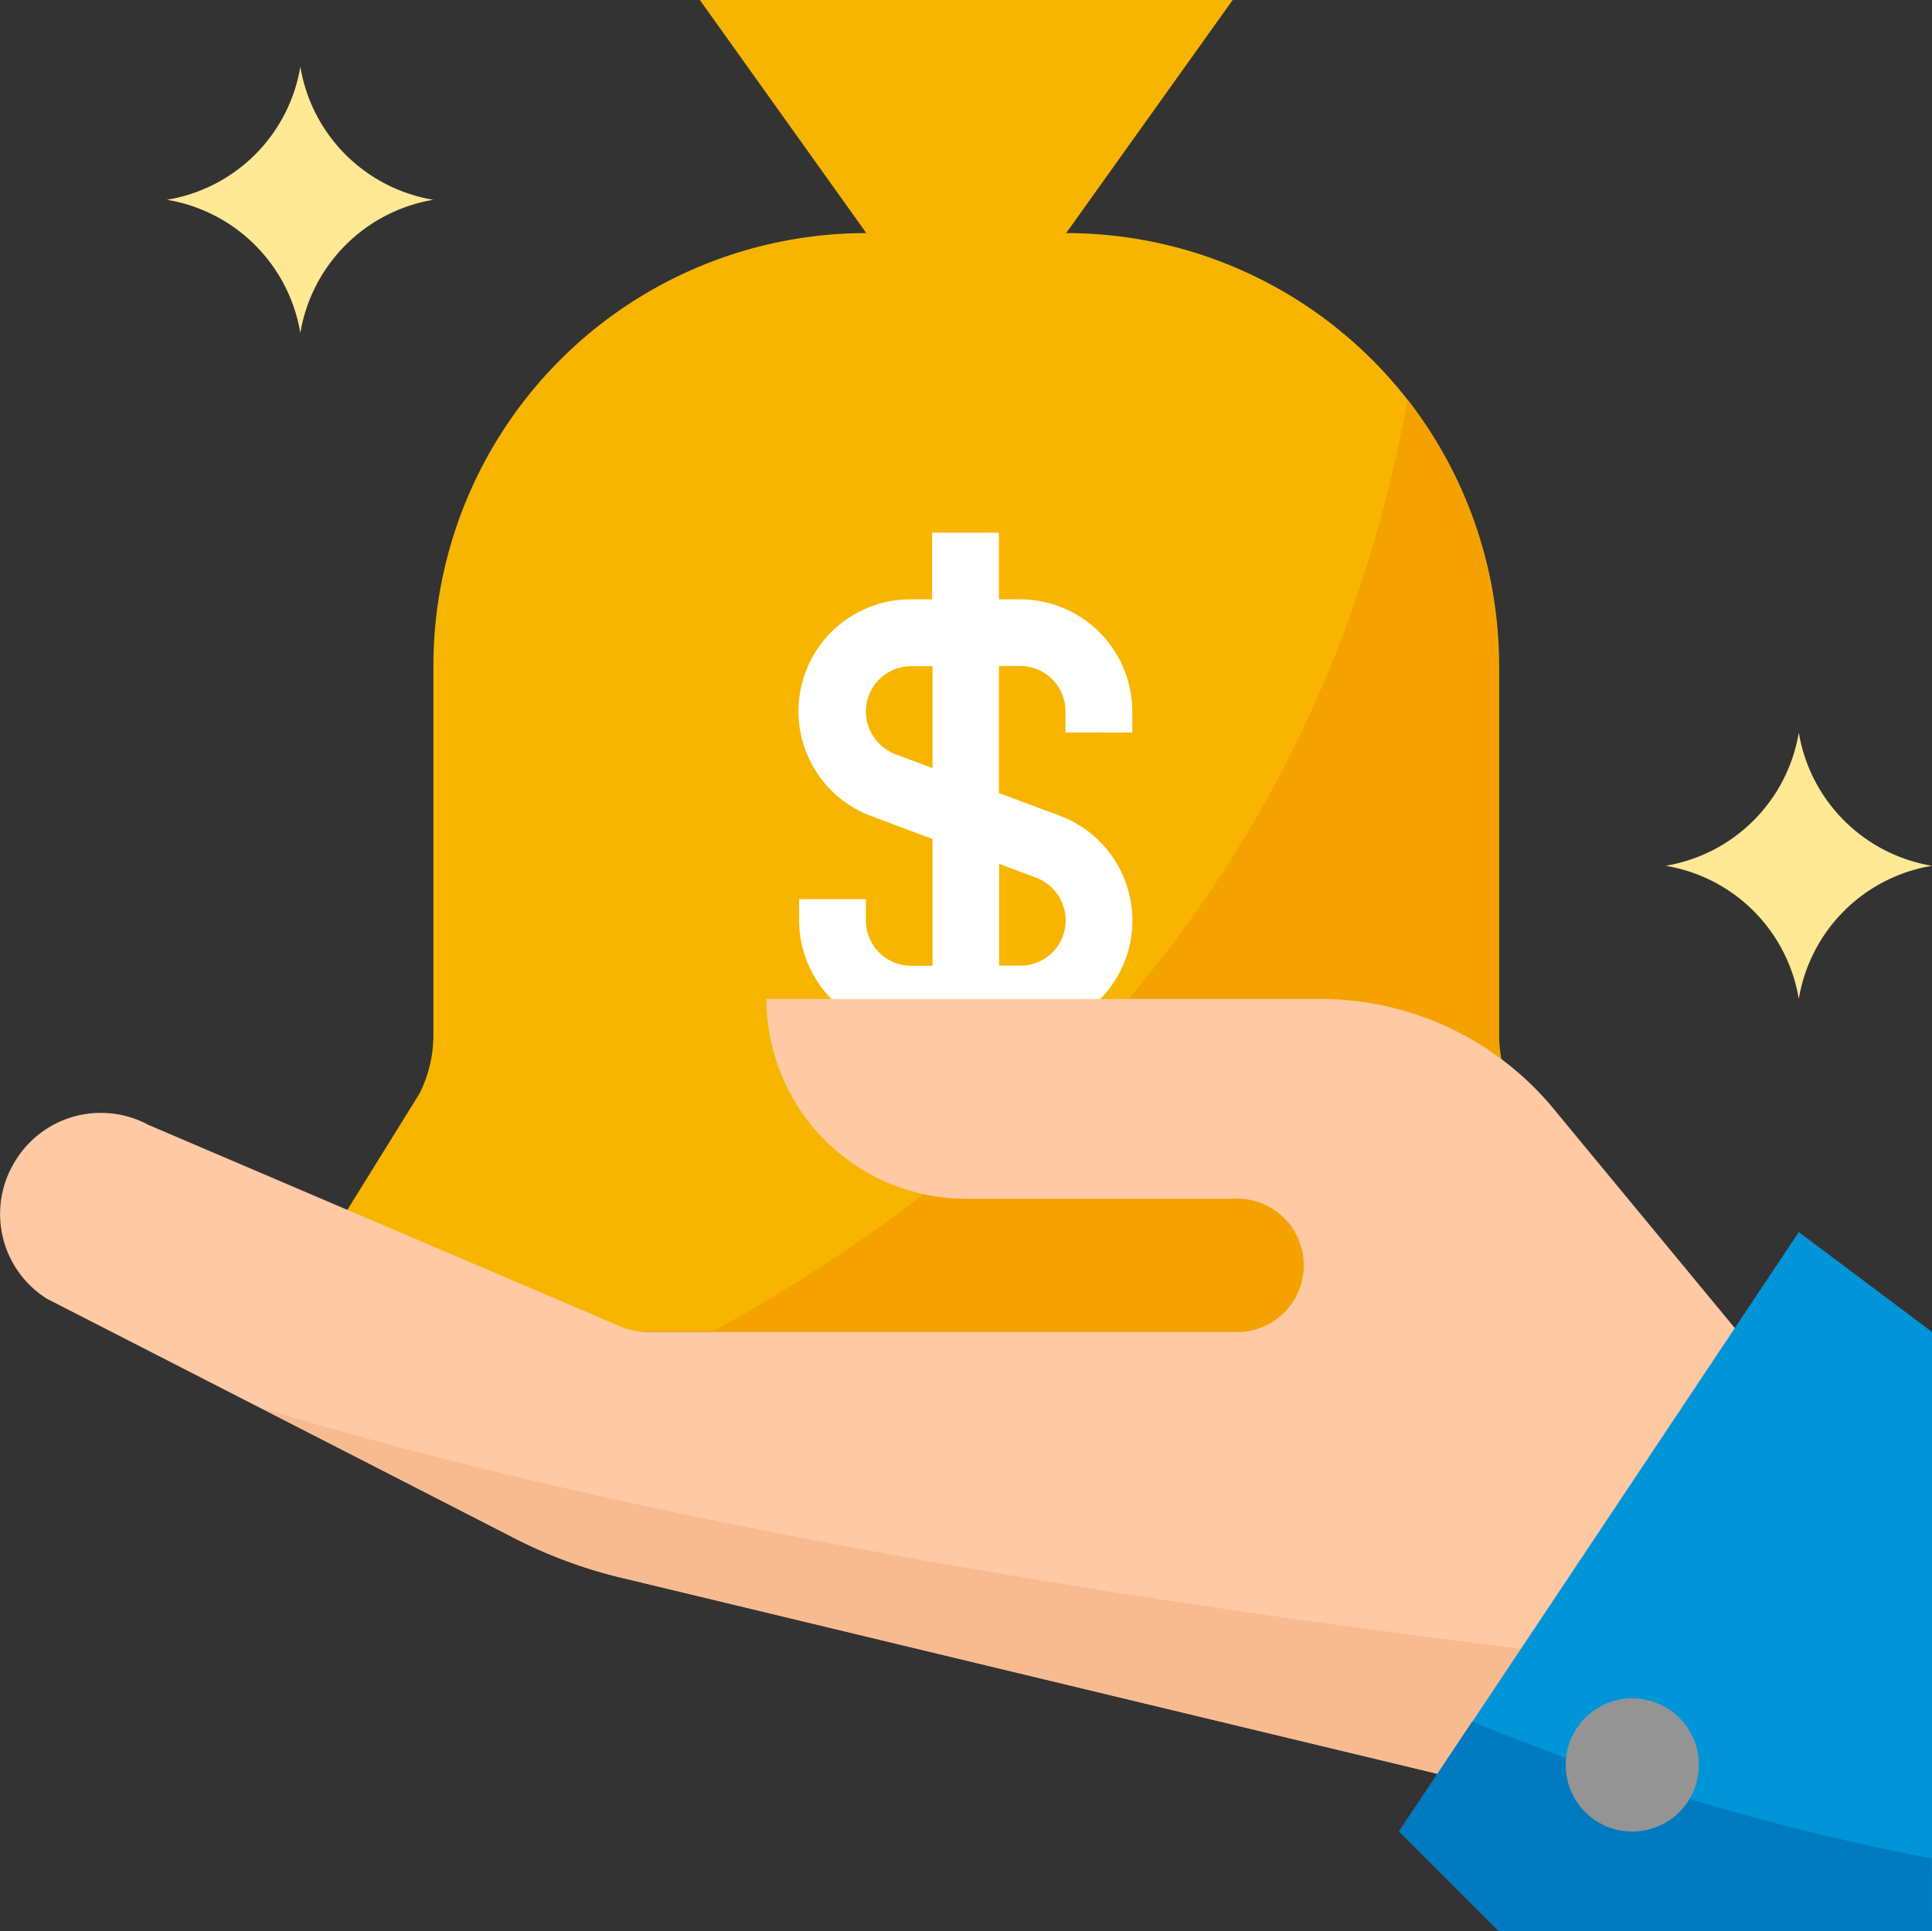 <svg xmlns="http://www.w3.org/2000/svg" viewBox="0 0 405.26 405.16"><rect x="0" y="0" width="405.26" height="405.16" fill="#333333" stroke="none"/><defs><style>.cls-1{fill:#f8b500;}.cls-2{fill:#f5a200;}.cls-3{fill:#ffe893;}.cls-4{fill:#fff;}.cls-5{fill:#fec9a3;}.cls-6{fill:#f7bb8f;}.cls-7{fill:#0095d8;}.cls-8{fill:#007bc2;}.cls-9{fill:#949495;}</style></defs><title>tabImg-2</title><g id="圖層_2" data-name="圖層 2"><g id="圖層_12" data-name="圖層 12"><path class="cls-1" d="M70,263.15a16.34,16.34,0,0,1,2.44-8.66L88,229.41A27.42,27.42,0,0,0,90.91,217V139.71A90.81,90.81,0,0,1,181.72,48.9h41.92a90.81,90.81,0,0,1,90.81,90.81V217a27.43,27.43,0,0,0,2.94,12.44L333,254.49a16.44,16.44,0,0,1,2.45,8.66h0a16.34,16.34,0,0,1-16.28,16.27H86.23A16.33,16.33,0,0,1,70,263.15Z"/><polygon class="cls-1" points="181.72 48.9 146.8 0 258.57 0 223.64 48.9 223.64 62.87 181.72 62.87 181.72 48.9"/><path class="cls-2" d="M332.83,254.49l-15.58-25.08A27.42,27.42,0,0,1,314.32,217V139.71a90.8,90.8,0,0,0-19.07-55.88c-18.65,102.76-84.32,162-146,195.59H319a16.34,16.34,0,0,0,14-24.93Z"/><path class="cls-3" d="M63,69.86h0A34,34,0,0,1,90.91,41.91h0A33.93,33.93,0,0,1,63,14h0A33.94,33.94,0,0,1,35,41.91h0A34,34,0,0,1,63,69.86Z"/><path class="cls-3" d="M377.32,209.57h0a33.94,33.94,0,0,1,27.94-27.94h0a34,34,0,0,1-27.94-27.95h0a34,34,0,0,1-27.94,27.95h0A33.93,33.93,0,0,1,377.32,209.57Z"/><path class="cls-4" d="M237.51,153.68v-4.47A23.54,23.54,0,0,0,214,125.74h-4.47v-14h-14v14h-4.47a23.47,23.47,0,0,0-8.25,45.48L195.6,176v26.61h-4.47a9.5,9.5,0,0,1-9.5-9.5h0v-4.47h-14v4.47a23.54,23.54,0,0,0,23.48,23.47H214a23.47,23.47,0,0,0,8.24-45.47l-12.71-4.75V139.71H214a9.51,9.51,0,0,1,9.5,9.5h0v4.47Zm-20.12,30.46a9.64,9.64,0,0,1,6.15,8.94,9.5,9.5,0,0,1-9.5,9.5h-4.47V181.21Zm-21.79-23-7.83-2.94a9.63,9.63,0,0,1-6.14-8.94,9.5,9.5,0,0,1,9.5-9.5h4.47Z"/><path class="cls-5" d="M3.1,243.73a21,21,0,0,1,28-7.76l99.12,42.34a14,14,0,0,0,5.52,1.11H258.57a14,14,0,1,0,0-27.94H202.68a41.91,41.91,0,0,1-41.91-41.91H277a63.53,63.53,0,0,1,49.53,23.82l43.8,53L321,376.8l-189.8-45.61a100.76,100.76,0,0,1-23.61-8.67L9.81,272.44A21,21,0,0,1,3.1,243.73Z"/><path class="cls-6" d="M336.74,348,321,376.8l-189.8-45.61a100.76,100.76,0,0,1-23.61-8.67L54.73,295.35C142.61,322.25,259.27,339,336.74,348Z"/><polygon class="cls-7" points="405.26 279.42 405.26 405.17 314.45 405.17 293.49 384.21 377.32 258.47 405.26 279.42"/><path class="cls-8" d="M405.26,405.16H314.45l-21-21,15.37-23a494.75,494.75,0,0,0,96.4,28.71Z"/><circle class="cls-9" cx="342.39" cy="370.26" r="13.97"/></g></g></svg>